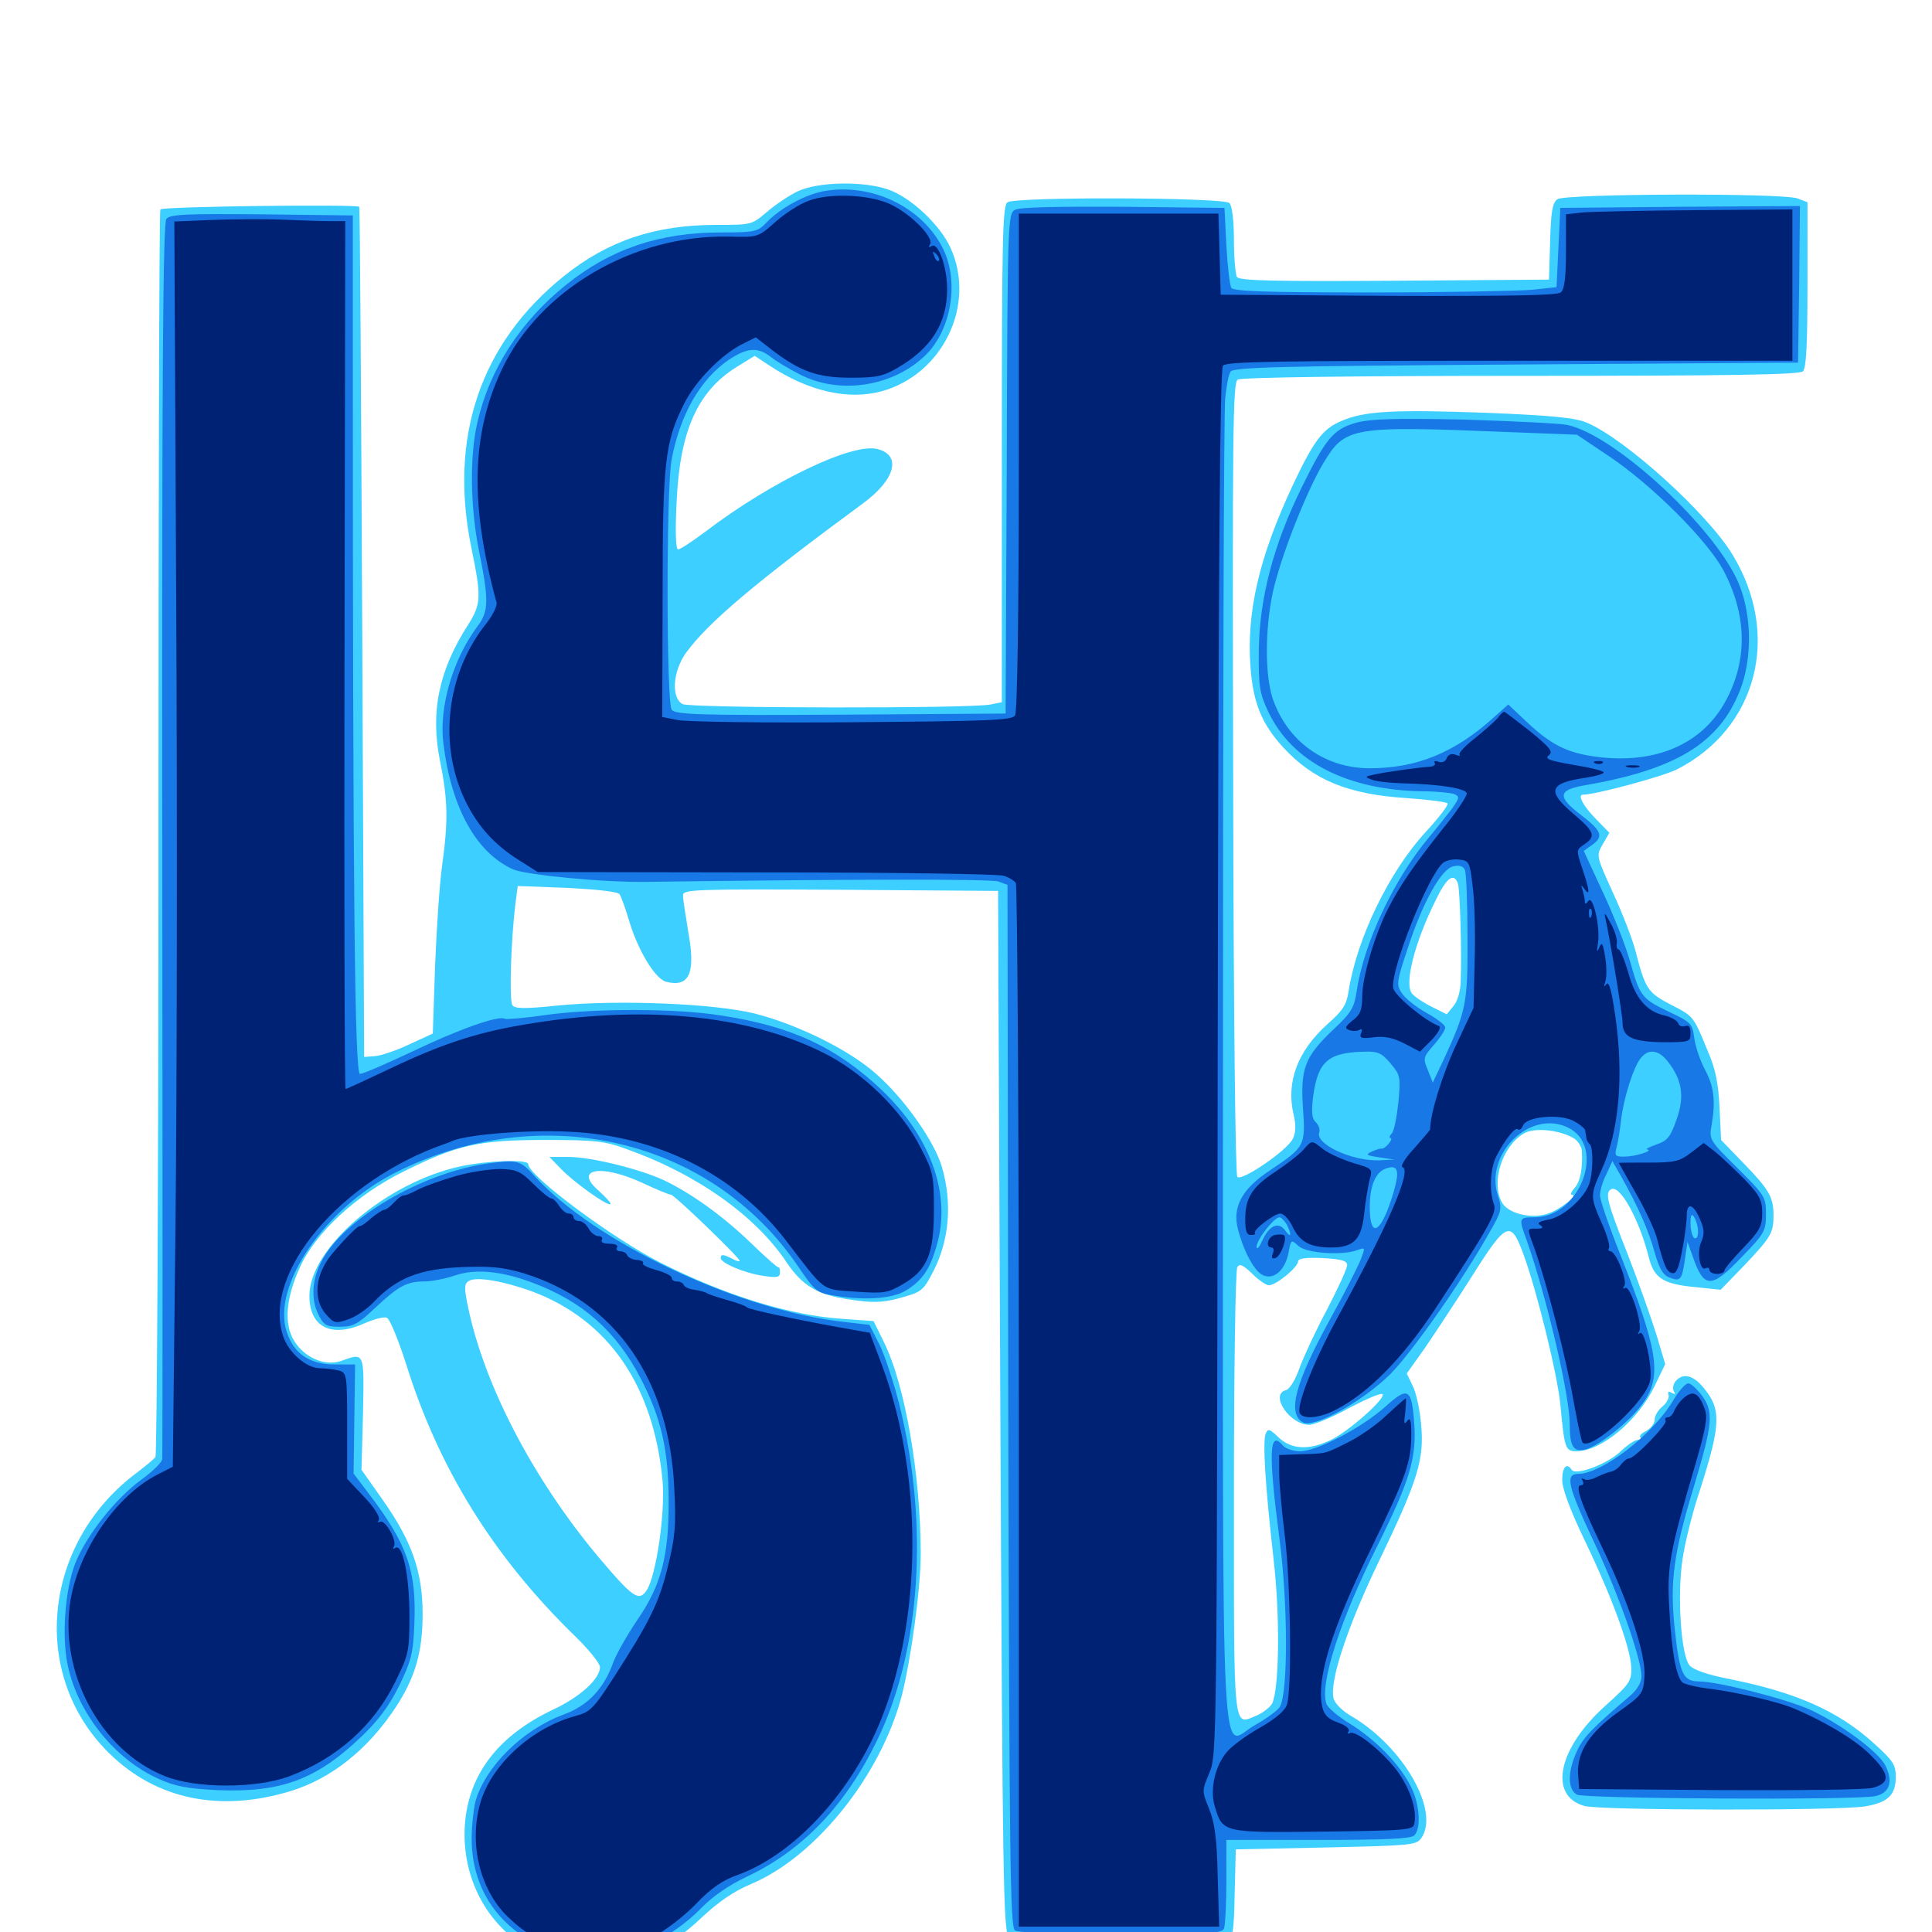 <svg xmlns="http://www.w3.org/2000/svg" viewBox="0 -1000 1000 1000">
	<path fill="#3ccfff" d="M412.891 -900.977C408.398 -898.828 401.172 -893.945 396.875 -890.234C389.062 -883.594 388.867 -883.594 370.703 -883.594C339.062 -883.594 314.648 -875.391 291.797 -857.031C248.633 -822.266 232.031 -773.633 244.141 -715.625C249.219 -691.016 249.023 -687.305 242.383 -676.758C227.148 -653.125 222.656 -631.641 227.734 -606.25C231.836 -585.938 232.031 -575.195 228.906 -552.539C227.539 -542.969 225.977 -519.336 225.195 -500L224.023 -465.039L211.719 -459.375C205.078 -456.25 197.07 -453.516 193.945 -453.32L188.477 -452.93L187.5 -672.656C186.914 -793.555 186.328 -892.578 185.938 -892.969C184.57 -894.336 83.984 -893.164 83.008 -891.602C82.422 -890.625 82.031 -745.312 82.031 -568.75C82.031 -392.188 81.25 -246.875 80.469 -245.898C79.688 -244.727 75.586 -241.406 71.289 -238.086C22.07 -201.758 15.039 -133.398 56.445 -92.578C80.859 -68.555 113.867 -61.719 150.781 -73.047C171.484 -79.492 190.234 -94.336 204.492 -115.82C214.844 -131.445 218.75 -144.727 218.75 -164.648C218.75 -186.523 213.086 -202.344 198.242 -223.438L187.109 -239.258L187.891 -268.359C188.477 -300.586 188.867 -300 176.367 -295.508C168.164 -292.773 157.617 -297.266 152.344 -305.859C146.875 -314.453 147.852 -327.93 155.273 -344.141C163.281 -361.914 184.766 -381.836 209.18 -393.75C236.719 -407.422 247.656 -409.961 282.227 -409.961C308.008 -409.961 313.086 -409.375 324.219 -405.273C360.547 -392.383 391.211 -370.703 407.227 -346.484C415.43 -334.375 423.242 -329.688 440.039 -327.344C451.172 -325.586 456.445 -325.781 464.258 -327.734C477.344 -331.25 477.734 -331.641 483.203 -342.188C491.406 -358.398 492.969 -377.344 487.5 -396.094C483.594 -409.18 468.359 -431.055 453.711 -443.945C439.844 -456.445 412.891 -469.727 390.625 -475.391C369.531 -480.664 318.945 -482.617 288.281 -479.492C271.289 -477.734 266.406 -477.93 265.234 -479.688C263.477 -482.031 264.453 -513.281 266.797 -532.422L267.969 -541.406L293.555 -540.43C308.984 -539.648 319.922 -538.477 320.703 -537.109C321.484 -535.938 323.633 -530.078 325.391 -524.219C329.883 -508.594 339.062 -493.164 344.922 -491.797C356.836 -488.867 360.156 -496.289 356.25 -517.578C354.883 -525.977 353.516 -534.57 353.516 -536.523C353.516 -539.648 358.398 -539.844 435.156 -539.453L516.602 -538.867L517.773 -269.727C518.945 -22.656 519.336 -0.195 522.266 2.734C525.195 5.664 532.227 6.055 578.125 6.641C613.086 7.031 632.031 6.641 634.57 5.078C638.086 3.32 638.672 0.781 639.062 -19.922L639.648 -42.773L686.133 -43.75C729.492 -44.727 733.008 -44.922 735.547 -48.438C745.508 -62.305 726.562 -95.703 699.805 -111.523C694.922 -114.258 690.82 -118.359 690.234 -120.898C688.086 -129.688 697.266 -157.812 713.867 -192.188C733.984 -233.984 737.305 -244.727 735.547 -262.891C734.961 -270.117 733.008 -279.102 731.25 -282.617L728.125 -289.062L737.695 -302.539C742.773 -309.961 753.711 -326.562 761.914 -339.453C779.883 -367.969 782.031 -368.75 788.672 -350.391C795.703 -331.055 806.055 -288.672 807.617 -273.242C809.766 -250.391 810.156 -248.828 815.82 -248.828C828.906 -248.828 848.047 -264.844 856.641 -283.008L861.914 -293.945L857.422 -308.984C854.883 -317.188 848.242 -335.938 842.578 -350.586C831.836 -377.734 830.664 -382.422 833.789 -384.375C838.281 -387.305 848.438 -369.141 853.516 -348.828C856.25 -338.477 860.742 -335.352 877.539 -333.789L890.625 -332.422L902.539 -344.727C916.602 -359.57 917.969 -361.719 917.969 -370.898C917.969 -380.469 915.625 -384.375 902.148 -398.242L890.82 -409.961L890.039 -426.562C889.453 -438.867 888.086 -446.484 883.984 -455.859C876.367 -474.414 876.758 -473.828 864.648 -480.078C852.93 -486.133 851.562 -488.281 846.68 -507.227C845.117 -513.477 839.844 -527.148 834.961 -537.695C826.172 -557.031 826.172 -557.031 829.492 -562.891L833.008 -568.945L825.586 -576.562C819.336 -583.008 816.406 -588.672 819.336 -588.672C825.781 -588.672 860.547 -598.047 867.969 -601.758C909.375 -622.852 922.07 -671.094 896.875 -712.695C883.984 -734.18 841.211 -772.852 821.289 -781.25C815.234 -783.789 803.125 -784.961 769.531 -786.328C721.289 -788.086 706.25 -787.305 694.141 -782.031C684.57 -777.93 680.078 -772.07 668.945 -748.438C651.562 -711.133 645.117 -683.008 647.266 -654.492C648.633 -636.133 653.125 -625.195 664.258 -613.086C679.688 -596.289 697.656 -588.867 727.93 -586.914C739.062 -586.133 748.438 -584.961 749.219 -584.18C750 -583.594 744.922 -576.953 738.086 -569.531C719.141 -549.023 702.344 -514.453 698.047 -487.109C697.07 -480.078 695.117 -476.953 687.109 -469.922C671.68 -456.055 665.625 -440.039 669.531 -423.242C670.898 -417.578 670.703 -413.672 669.141 -410.547C666.211 -404.492 642.773 -388.477 640.43 -390.82C639.453 -391.797 638.477 -474.023 638.281 -597.266C637.891 -775.781 638.086 -801.953 640.625 -803.516C642.383 -804.688 701.758 -805.469 787.305 -805.469C896.289 -805.469 931.445 -806.055 933.203 -807.812C934.961 -809.57 935.547 -822.266 935.547 -852.734V-895.312L930.469 -897.266C922.656 -900.195 810.156 -899.805 806.055 -896.875C803.516 -894.922 802.734 -890.234 802.344 -874.805L801.758 -855.273L721.875 -854.688C659.18 -854.297 641.602 -854.688 640.234 -856.641C639.453 -858.008 638.672 -866.602 638.672 -875.977C638.672 -886.133 637.695 -893.555 636.328 -894.922C633.398 -897.852 525.977 -898.242 521.484 -895.312C518.945 -893.75 518.555 -877.148 518.555 -765.039V-636.523L512.695 -635.352C502.539 -633.203 357.617 -633.398 353.32 -635.547C347.266 -638.867 348.242 -652.539 355.078 -662.109C366.602 -677.93 391.211 -698.633 446.68 -739.453C463.477 -751.758 466.797 -764.453 454.102 -767.578C441.211 -770.898 399.609 -750.977 365.625 -725.195C358.594 -719.922 352.148 -715.625 350.977 -715.625C349.805 -715.625 349.414 -724.414 350.195 -739.648C351.758 -776.758 360.938 -797.461 381.445 -810.156L390.625 -815.82L398.047 -810.938C418.359 -797.461 438.867 -792.773 456.25 -797.461C487.695 -806.055 505.273 -841.797 492.188 -871.289C486.914 -883.398 471.289 -898.047 459.57 -901.953C446.484 -906.445 423.047 -905.859 412.891 -900.977ZM754.688 -542.383C755.664 -538.672 756.641 -507.617 756.055 -492.773C756.055 -487.305 754.492 -481.836 752.344 -479.297L748.828 -475L741.016 -478.906C736.719 -481.055 732.031 -484.18 730.859 -485.742C726.758 -490.625 732.031 -511.914 743.359 -534.57C748.828 -545.898 752.734 -548.633 754.688 -542.383ZM814.062 -411.133C816.406 -409.961 818.555 -406.836 818.75 -404.492C819.336 -395.508 817.969 -388.281 815.039 -385.156C813.281 -383.203 812.695 -381.641 813.477 -381.641C817.383 -381.641 807.227 -373.633 800.781 -371.68C791.992 -368.945 780.273 -372.07 777.344 -377.734C771.68 -388.281 777.539 -406.641 788.672 -413.281C793.75 -416.406 806.25 -415.43 814.062 -411.133ZM697.266 -345.117C697.266 -343.359 692.578 -333.203 686.914 -322.266C681.055 -311.328 674.805 -297.852 672.656 -291.992C670.508 -285.742 667.578 -281.055 665.625 -280.469C657.031 -278.32 667.383 -262.695 677.539 -262.5C680.078 -262.5 689.648 -266.406 698.438 -271.289C707.422 -275.977 715.039 -279.297 715.625 -278.32C717.188 -275.977 697.461 -258.594 688.477 -254.492C677.148 -249.219 668.359 -249.805 661.719 -256.055C657.031 -260.547 656.25 -260.742 655.078 -257.812C653.516 -253.711 654.883 -230.859 659.18 -193.164C662.695 -162.891 662.109 -125.391 658.398 -118.164C657.227 -116.211 653.711 -113.477 650.586 -112.109C638.086 -107.031 638.672 -100.391 638.672 -226.758C638.672 -289.844 639.453 -342.773 640.43 -344.141C641.602 -346.094 643.359 -345.312 648.047 -340.82C651.367 -337.5 655.273 -334.766 656.836 -334.766C660.547 -334.766 671.875 -344.141 671.875 -347.07C671.875 -348.633 675.781 -349.219 684.57 -348.828C694.531 -348.242 697.266 -347.461 697.266 -345.117ZM290.234 -395.117C296.484 -388.477 314.648 -375.391 316.016 -376.758C316.406 -377.148 313.672 -380.273 309.766 -383.789C296.68 -395.117 311.133 -397.656 332.617 -387.695C339.648 -384.375 346.289 -381.641 347.266 -381.641C349.023 -381.641 382.812 -349.023 382.812 -347.461C382.812 -346.875 381.055 -347.266 379.102 -348.438C374.414 -350.781 373.047 -350.977 373.047 -348.828C373.047 -346.289 385.352 -341.016 394.922 -339.648C402.148 -338.477 403.711 -338.867 403.711 -341.406C403.711 -343.164 403.32 -344.336 403.125 -343.945C402.734 -343.555 396.289 -349.219 388.672 -356.641C374.023 -370.703 358.008 -382.227 343.75 -389.062C331.25 -394.922 305.859 -401.172 294.336 -401.172H284.375ZM238.281 -396.289C199.805 -387.891 160.156 -354.102 160.156 -329.297C160.156 -312.891 171.68 -307.227 189.062 -315.234C193.555 -317.188 198.633 -318.555 200.195 -317.969C201.758 -317.383 206.055 -306.836 210.156 -294.141C226.953 -240.234 255.273 -194.336 297.656 -153.125C304.688 -146.289 310.547 -139.062 310.547 -137.109C310.547 -131.055 300.391 -121.68 286.133 -115.039C257.812 -101.562 242.578 -81.641 240.625 -55.664C238.672 -27.344 252.93 -1.562 276.953 10.352C286.914 15.234 290.234 15.82 307.617 15.82C324.805 15.82 328.516 15.234 338.477 10.547C344.922 7.422 355.664 -0.195 362.891 -7.227C372.07 -15.82 379.883 -21.094 388.672 -24.805C422.266 -38.867 456.055 -81.25 466.797 -122.461C471.68 -141.992 476.562 -178.125 476.562 -195.703C476.562 -236.523 468.359 -283.789 457.422 -305.469L452.148 -316.211L435.547 -317.383C408.398 -319.336 375.391 -329.492 341.797 -346.484C317.188 -358.984 273.438 -391.406 273.438 -397.461C273.438 -400 252.93 -399.414 238.281 -396.289ZM275.195 -331.641C315.039 -316.797 338.477 -282.617 342.969 -233.203C344.336 -216.602 339.648 -184.57 334.766 -176.953C330.664 -170.703 327.539 -173.047 309.375 -194.531C275.977 -234.57 250.586 -283.008 242.188 -323.828C240.234 -333.203 240.234 -335.547 242.578 -336.914C246.289 -339.453 260.547 -336.914 275.195 -331.641ZM867.188 -284.961C866.016 -283.398 865.625 -281.055 866.406 -279.883C867.383 -278.32 866.992 -278.125 865.234 -279.102C863.672 -280.078 863.086 -279.688 863.672 -277.93C864.062 -276.562 862.695 -273.828 860.547 -272.07C858.203 -270.117 856.445 -267.188 856.445 -265.234C856.445 -263.281 854.492 -260.742 852.148 -259.375C849.609 -258.203 848.242 -256.641 849.023 -256.055C849.609 -255.273 849.023 -254.688 847.656 -254.688C846.094 -254.688 842.188 -251.953 838.672 -248.633C832.227 -242.383 815.43 -235.938 813.477 -239.258C810.938 -243.164 808.594 -240.625 808.594 -233.984C808.594 -229.492 812.695 -218.359 820.312 -202.539C834.375 -173.242 843.945 -147.266 844.336 -136.914C844.531 -129.883 843.555 -128.516 831.25 -117.383C806.445 -95.312 801.172 -70.508 820.117 -65.234C828.516 -62.891 951.562 -62.695 965.43 -65.039C977.148 -66.992 981.25 -70.898 981.25 -80.273C981.25 -86.523 979.883 -88.672 970.117 -97.461C951.758 -114.258 929.688 -124.023 895.508 -130.859C884.375 -133.008 876.758 -135.547 874.609 -137.891C870.117 -142.773 867.969 -174.023 870.898 -193.164C872.07 -201.172 875.977 -217.188 879.883 -228.711C890.82 -262.891 891.016 -270.703 881.641 -281.836C876.172 -288.477 870.898 -289.453 867.188 -284.961Z"/>
	<path fill="#1878e5" d="M425.977 -900.977C416.211 -899.023 403.516 -891.992 396.68 -884.766C392.188 -880.078 390.82 -879.688 373.242 -879.688C341.211 -879.688 316.016 -871.094 292.969 -852.539C269.531 -833.789 253.516 -808.984 247.266 -782.031C242.969 -764.453 243.359 -737.305 248.047 -714.258C253.125 -689.258 252.93 -683.594 247.266 -675.977C234.375 -658.789 227.148 -633.984 229.492 -615.234C233.594 -581.836 246.484 -558.594 265.625 -550C272.656 -547.07 312.891 -543.164 334.961 -543.555C435.547 -544.922 513.086 -545.117 516.797 -543.75L521.484 -541.992L521.875 -272.266C522.461 -35.156 522.852 -2.344 525.391 -0.781C526.953 0.391 550.977 1.172 580.273 1.172C625.977 1.172 632.617 0.781 633.594 -1.953C634.18 -3.711 634.766 -14.648 634.766 -26.367V-47.656H682.227C716.602 -47.656 730.273 -48.242 732.031 -50C735.742 -53.711 734.766 -66.602 730.273 -75.195C724.609 -86.719 712.109 -99.414 699.023 -107.617C692.773 -111.328 687.109 -116.211 686.523 -118.164C683.008 -128.711 693.75 -161.719 713.086 -200.195C729.688 -233.594 733.203 -245.312 732.031 -262.891C730.664 -281.641 728.906 -282.617 716.797 -271.68C704.688 -260.938 681.641 -248.828 672.852 -248.828C669.336 -248.828 665.43 -250.195 664.062 -251.758C656.836 -260.352 656.445 -248.047 662.305 -203.125C666.602 -170.312 666.797 -124.609 662.5 -116.602C661.328 -114.648 655.664 -110.547 649.805 -107.227C631.25 -97.266 633.008 -61.133 633.008 -444.727C633.008 -630.859 633.398 -787.891 634.18 -793.945C634.766 -800 635.938 -806.25 636.914 -807.617C638.281 -809.961 663.672 -810.547 784.57 -811.328L930.664 -812.305L931.25 -852.93L931.641 -893.359L869.727 -892.969L807.617 -892.383L806.641 -871.875L805.664 -851.367L792.969 -850C785.938 -849.414 748.438 -848.633 709.57 -848.633C656.055 -848.633 638.477 -849.219 637.305 -850.977C636.523 -852.344 635.352 -862.109 634.766 -872.852L633.789 -892.383L581.445 -892.969C547.656 -893.164 527.734 -892.773 525.391 -891.406C521.68 -889.453 521.484 -886.133 521.094 -759.961L520.508 -630.664L435.352 -630.078C361.914 -629.688 349.805 -630.078 347.656 -632.617C344.922 -635.938 344.727 -747.266 347.656 -762.305C352.148 -785.742 362.5 -803.711 377.344 -813.867C386.914 -820.117 392.188 -820.508 399.023 -815.234C401.562 -813.086 408.594 -808.984 414.258 -806.055C434.961 -795.508 462.695 -800 479.297 -816.406C492.383 -829.492 496.484 -853.906 488.281 -870.898C477.734 -892.773 450.977 -905.664 425.977 -900.977ZM86.133 -886.719C84.375 -884.57 83.789 -808.203 83.984 -565.82C84.18 -391.016 84.18 -246.484 83.984 -244.922C83.984 -243.164 79.102 -238.477 73.242 -234.18C59.766 -224.414 44.531 -205.078 38.867 -190.625C33.594 -176.758 31.836 -152.539 35.156 -137.695C40.43 -113.086 59.375 -89.453 82.031 -79.297C90.625 -75.391 96.875 -74.219 112.5 -73.438C145.508 -72.07 163.867 -78.906 187.109 -101.172C195.703 -109.375 201.562 -117.188 206.641 -127.539C212.891 -140.43 213.867 -144.336 214.453 -159.18C215.625 -186.914 210.938 -200.586 190.82 -226.953L183.008 -237.305L183.398 -265.625L183.789 -293.75H173.047C160.352 -293.75 151.953 -299.414 148.438 -310.547C140.43 -334.375 168.164 -374.805 204.883 -393.164C280.469 -431.25 368.164 -410.742 413.086 -344.531C421.68 -331.836 422.852 -330.859 431.25 -329.492C447.266 -326.758 461.523 -327.734 468.555 -331.836C477.734 -337.305 481.836 -343.555 485.547 -358.008C491.797 -383.203 481.055 -412.305 456.445 -435.742C433.008 -458.008 409.375 -468.945 373.047 -474.414C349.609 -478.125 307.422 -478.125 282.227 -474.609C271.68 -473.047 262.109 -472.266 261.328 -472.656C258.203 -474.609 237.305 -467.188 213.281 -455.664C200 -449.414 187.891 -444.141 186.328 -444.141C183.594 -444.141 182.617 -536.523 182.617 -810.352V-888.477L135.547 -889.062C96.68 -889.453 88.086 -889.062 86.133 -886.719ZM702.148 -781.25C690.234 -777.93 686.328 -773.242 673.828 -747.852C659.18 -718.164 651.953 -690.43 651.562 -663.867C651.367 -644.531 651.953 -641.211 656.445 -631.641C668.75 -605.664 697.266 -591.016 736.328 -590.43C743.359 -590.43 750.586 -589.648 752.539 -589.062C755.664 -587.695 755.469 -587.109 751.562 -581.445C749.023 -578.125 743.75 -571.484 739.648 -566.602C721.484 -544.922 705.859 -511.914 702.148 -486.523C700.977 -478.516 699.219 -475.586 690.43 -467.383C675.391 -453.125 673.047 -447.07 674.414 -426.562C675.781 -407.031 675.586 -406.445 657.227 -394.141C642.773 -384.57 637.695 -375.195 640.82 -363.477C644.141 -351.172 649.805 -341.016 654.492 -339.648C659.961 -337.891 665.234 -342.969 666.992 -351.758C668.164 -358.398 668.359 -358.594 672.07 -355.078C676.172 -351.367 694.531 -350 702.539 -352.93C706.836 -354.492 706.836 -354.492 703.906 -347.07C702.148 -342.969 695.312 -329.492 688.477 -317.188C670.508 -284.375 666.211 -268.75 674.219 -263.867C679.688 -260.352 705.078 -274.414 719.531 -288.672C730.664 -299.805 756.836 -336.914 771.289 -362.695C777.148 -372.852 777.539 -374.414 775.391 -380.859C768.164 -402.344 791.406 -425.586 811.133 -416.602C831.836 -407.227 818.164 -369.922 794.141 -369.922C786.133 -369.922 785.938 -369.531 790.234 -358.008C800.391 -329.102 812.5 -277.93 812.5 -262.695C812.5 -251.172 814.453 -248.242 820.703 -249.805C827.93 -251.758 843.945 -264.453 850.586 -274.023C860.352 -287.891 858.203 -301.172 838.672 -350.586C832.812 -365.234 828.125 -379.102 828.125 -381.25C828.125 -383.594 829.492 -388.477 831.445 -392.188L834.57 -399.023L839.258 -390.82C848.047 -375.195 853.32 -363.086 856.445 -351.758C858.789 -343.555 860.742 -340.039 863.867 -338.867C869.727 -336.523 870.508 -337.305 872.07 -347.852L873.438 -357.227L876.172 -349.609C882.031 -332.812 885.742 -332.812 901.758 -349.609C913.281 -361.523 914.062 -362.891 914.062 -371.484C914.062 -380.469 913.477 -381.25 899.414 -395.312C884.766 -409.766 884.57 -410.156 885.938 -417.773C888.086 -430.273 887.109 -437.695 882.422 -446.484C879.883 -451.172 877.539 -458.398 876.953 -462.695C875.977 -470.117 875.391 -470.898 863.672 -476.367C849.609 -483.203 848.828 -484.18 843.555 -502.93C841.406 -510.547 835.156 -526.367 829.688 -538.086L819.727 -559.57L823.828 -562.5C830.273 -566.992 829.102 -569.922 818.359 -578.125C806.055 -587.5 806.445 -591.016 819.336 -593.359C867.188 -601.562 889.648 -615.039 900.586 -642.578C906.836 -658.398 906.836 -680.664 900.391 -696.875C889.453 -725.195 836.328 -774.805 811.133 -780.078C807.031 -780.859 783.008 -782.031 757.812 -782.812C722.266 -783.594 709.766 -783.203 702.148 -781.25ZM780.664 -776.367L816.211 -775L833.398 -763.477C855.859 -748.242 883.789 -720.117 891.992 -704.883C904.297 -681.641 904.688 -658.203 893.164 -637.109C881.055 -614.844 857.227 -604.492 826.953 -608.203C811.523 -610.156 803.125 -614.258 790.625 -625.977L780.664 -635.352L773.242 -628.711C752.93 -610.352 733.203 -602.344 708.984 -602.344C685.742 -602.344 666.406 -616.211 658.789 -638.281C654.688 -650.586 654.688 -673.828 658.789 -693.359C662.695 -711.133 675.586 -744.336 684.766 -759.961C696.289 -779.102 698.828 -779.688 780.664 -776.367ZM759.57 -514.844C759.766 -480.664 758.984 -476.953 747.07 -451.172L741.602 -439.648L739.062 -446.094C736.523 -452.148 736.523 -452.734 742.188 -459.18C745.312 -462.695 748.047 -466.797 748.047 -468.164C748.047 -469.531 743.555 -472.852 738.281 -475.781C733.008 -478.711 727.344 -483.203 725.586 -485.938C722.656 -490.234 722.852 -491.797 728.516 -508.789C736.133 -532.422 745.898 -550.195 752.148 -551.562C755.273 -552.344 757.227 -551.758 758.203 -549.805C758.984 -548.047 759.57 -532.422 759.57 -514.844ZM719.727 -449.609C724.805 -443.555 725 -442.578 723.828 -429.688C723.047 -422.266 721.68 -415.039 720.508 -413.477C719.141 -412.109 718.945 -410.938 719.727 -410.938C720.508 -410.938 720.117 -409.57 718.75 -408.008C717.578 -406.445 715.82 -405.273 715.234 -405.469C714.453 -405.664 712.109 -404.883 709.961 -403.906C706.641 -402.344 707.227 -401.953 713.867 -400.977L721.68 -399.805L713.672 -399.414C699.609 -399.023 680.664 -407.812 682.812 -413.867C683.398 -415.234 682.617 -417.578 681.055 -419.141C678.906 -421.094 678.711 -424.414 679.688 -432.617C682.227 -450.781 687.5 -455.273 706.445 -455.664C713.281 -455.859 715.234 -454.883 719.727 -449.609ZM863.086 -450.781C870.703 -441.211 872.07 -432.422 867.773 -420.508C864.648 -411.523 863.086 -409.57 857.422 -407.617C853.711 -406.25 851.562 -405.273 852.539 -405.078C856.25 -404.492 846.68 -401.367 841.016 -401.367C836.133 -401.172 835.547 -401.758 836.719 -406.055C837.5 -408.789 838.477 -415.039 839.062 -420.312C840.43 -431.836 845.508 -447.852 849.414 -452.539C853.32 -457.227 858.398 -456.641 863.086 -450.781ZM721.289 -382.812C715.039 -361.719 708.984 -358.008 708.984 -375.195C708.984 -386.133 711.914 -393.164 717.188 -395.117C723.633 -397.461 724.609 -394.336 721.289 -382.812ZM878.906 -362.5C878.906 -359.961 878.125 -358.594 876.953 -359.18C875.977 -359.766 875 -363.281 875 -366.602C875 -371.289 875.586 -372.07 876.953 -369.922C877.93 -368.359 878.906 -365.039 878.906 -362.5ZM666.016 -366.211C668.75 -360.742 668.359 -358.789 665.234 -363.086C661.719 -367.969 656.836 -365.625 653.32 -357.812C651.758 -354.297 650.586 -352.93 650.391 -354.688C650.391 -358.203 659.375 -369.922 662.305 -369.922C663.086 -369.922 664.844 -368.164 666.016 -366.211ZM252.93 -397.852C218.164 -392.969 177.539 -369.141 166.211 -346.68C161.328 -337.305 160.938 -326.953 165.039 -319.141C167.578 -314.062 169.141 -313.281 175.977 -313.281C182.617 -313.281 185.352 -314.648 193.945 -322.852C206.25 -334.375 210.547 -336.719 219.531 -336.719C223.242 -336.719 230.469 -338.086 235.547 -339.844C246.094 -343.359 258.984 -342.188 275 -336.328C301.367 -326.562 318.75 -311.328 331.641 -286.523C342.188 -266.211 346.094 -249.219 346.094 -223.438C346.289 -194.727 342.188 -179.297 329.883 -161.523C324.609 -153.711 318.945 -143.75 317.383 -139.453C312.5 -125.781 304.102 -116.992 291.602 -112.5C270.508 -104.688 251.172 -85.547 246.094 -67.578C245.117 -63.672 244.141 -54.883 244.141 -48.242C244.141 -23.828 256.836 -3.711 278.906 6.641C288.477 11.133 292.578 11.914 307.617 11.914C323.438 11.719 326.562 11.133 338.477 5.469C346.484 1.562 355.664 -5.078 361.914 -11.328C368.555 -18.359 377.148 -24.219 386.719 -28.711C415.625 -42.383 437.695 -65.625 454.102 -99.414C476.562 -145.898 480.859 -210.547 465.625 -272.461C462.695 -284.18 458.008 -298.242 455.273 -303.906L450 -314.258L436.523 -315.82C382.031 -321.875 307.812 -357.031 276.562 -391.406C269.336 -399.414 267.773 -399.805 252.93 -397.852ZM866.211 -275.391C855.859 -257.812 829.492 -237.305 816.992 -237.109C809.961 -237.109 811.328 -231.055 825 -201.953C837.891 -174.609 849.609 -141.406 849.609 -132.422C849.609 -129.102 847.461 -125.391 843.555 -122.07C824.023 -105.469 819.336 -100.586 816.211 -93.555C811.328 -83.008 811.328 -73.828 816.211 -71.094C820.312 -68.945 959.766 -68.164 970.508 -70.312C978.125 -71.875 980.078 -77.93 975.781 -86.328C972.07 -93.555 951.953 -108.203 936.523 -115.234C923.633 -120.898 888.867 -129.688 879.492 -129.688C871.094 -129.688 869.336 -133.594 866.797 -157.227C864.258 -181.445 866.211 -195.898 876.953 -231.25C886.523 -263.281 887.109 -269.141 880.859 -277.734C878.32 -281.055 875.195 -283.984 873.828 -283.984C872.461 -283.984 868.945 -280.078 866.211 -275.391Z"/>
	<path fill="#002274" d="M418.555 -896.094C414.062 -894.531 406.445 -889.648 401.367 -885.156C392.383 -877.148 392.383 -877.148 377.148 -877.539C327.734 -878.516 279.102 -850 259.57 -808.398C243.945 -775 243.164 -738.672 257.031 -688.086C257.422 -686.328 255.078 -681.641 251.758 -677.344C230.859 -651.367 226.562 -613.867 241.406 -584.375C247.656 -572.07 255.859 -562.891 268.164 -555.078L278.32 -548.633L396.484 -548.438C461.523 -548.438 516.797 -547.656 519.531 -546.68C522.266 -545.898 525 -544.141 525.781 -542.969C526.562 -541.797 527.344 -419.727 527.344 -271.875V-2.734H579.297H631.055L630.273 -28.711C629.883 -48.438 628.711 -56.641 625.781 -63.867C622.07 -73.047 622.07 -73.047 625.977 -82.422C629.883 -91.406 629.883 -97.461 630.273 -449.805C630.664 -710.156 631.445 -808.789 633.008 -810.742C634.766 -812.891 661.328 -813.281 781.445 -813.281H927.734V-852.344V-891.602L877.539 -891.211C849.805 -891.016 823.438 -890.43 818.945 -890.039L810.547 -889.062V-869.922C810.547 -856.25 809.766 -850.195 807.812 -848.633C806.055 -847.07 780.859 -846.68 718.555 -846.875L631.836 -847.461L631.25 -868.555L630.664 -889.453H579.102H527.344V-761.133C527.344 -683.594 526.562 -631.445 525.391 -629.688C523.828 -627.148 511.914 -626.758 441.016 -626.172C395.508 -625.781 354.883 -626.367 350.586 -627.344L342.773 -628.906L342.969 -692.188C342.969 -760.938 344.141 -771.484 354.297 -791.406C359.961 -802.734 373.047 -816.016 383.398 -821.484L391.211 -825.391L399.219 -819.141C414.258 -807.617 423.242 -804.492 440.43 -804.492C453.906 -804.492 457.227 -805.273 464.844 -809.766C482.227 -819.922 490.234 -832.812 490.234 -850.391C490.234 -861.914 485.547 -874.805 482.227 -872.656C480.664 -871.68 480.469 -872.07 481.445 -873.633C483.398 -876.953 472.07 -888.672 461.914 -893.75C451.758 -899.219 429.883 -900.391 418.555 -896.094ZM485.938 -865.039C485.352 -864.453 484.18 -865.43 483.594 -867.383C482.422 -870.117 482.617 -870.312 484.57 -868.555C485.938 -867.188 486.523 -865.625 485.938 -865.039ZM108.984 -886.133L90.234 -885.352L91.211 -687.695C91.797 -578.906 91.602 -433.984 90.82 -365.43L89.453 -240.82L81.445 -236.719C60.352 -225.977 41.016 -198.047 36.523 -171.875C30.273 -134.57 51.953 -93.945 85.352 -80.664C101.172 -74.219 132.227 -74.219 149.414 -80.469C174.219 -89.648 193.555 -106.836 204.688 -129.688C211.523 -143.555 211.914 -145.312 211.914 -163.867C211.914 -184.375 208.398 -201.172 204.688 -198.828C203.32 -198.047 203.125 -198.242 203.906 -199.609C205.664 -202.539 199.219 -213.867 196.68 -212.305C195.508 -211.719 195.312 -212.109 196.094 -213.281C196.875 -214.648 193.75 -219.727 188.672 -225L179.688 -234.57V-261.914C179.688 -288.672 179.492 -289.453 175.391 -290.625C172.852 -291.211 168.555 -291.797 165.625 -291.797C158.594 -291.797 149.219 -300 146.484 -308.594C135.742 -341.211 176.367 -389.258 230.469 -408.008C231.055 -408.203 232.812 -408.789 234.375 -409.57C242.773 -412.891 273.242 -415.234 294.141 -414.258C340.234 -412.305 380.273 -392.188 406.445 -358.398C427.734 -330.664 424.805 -332.812 442.773 -331.445C457.617 -330.469 459.375 -330.664 467.383 -335.352C480.078 -342.773 483.398 -350.977 483.398 -374.023C483.398 -391.406 483.008 -393.555 476.562 -405.859C466.797 -425.391 446.289 -445.312 425.391 -455.469C385.938 -475 331.641 -480.078 270.508 -469.531C245.508 -465.234 227.93 -459.375 199.805 -445.898C188.672 -440.625 179.297 -436.328 178.906 -436.328C178.32 -436.328 178.125 -537.305 178.32 -660.938L178.711 -885.547H170.703C166.406 -885.547 154.883 -885.938 145.312 -886.328C135.742 -886.719 119.531 -886.523 108.984 -886.133ZM775.195 -628.32C773.633 -626.562 768.359 -621.875 763.281 -617.773C758.203 -613.867 754.688 -609.961 755.469 -609.375C756.055 -608.594 755.273 -608.594 753.32 -609.375C751.172 -610.156 749.609 -609.375 748.828 -607.617C748.242 -605.859 746.484 -605.078 744.727 -605.664C742.969 -606.445 741.992 -606.055 742.578 -605.078C743.359 -604.102 741.797 -603.125 739.648 -603.125C733.984 -602.734 716.992 -600.391 710.938 -599.023C706.445 -598.047 706.25 -597.852 709.961 -596.484C712.109 -595.508 719.531 -594.727 726.562 -594.531C744.727 -594.141 758.398 -591.992 759.18 -589.453C759.57 -588.281 754.297 -580.273 747.461 -571.875C732.227 -552.734 724.609 -541.797 718.164 -529.102C711.328 -515.234 705.078 -494.141 705.078 -484.18C705.078 -477.344 704.102 -474.805 700.195 -471.875C696.094 -468.555 695.898 -467.773 698.438 -466.797C700.195 -466.211 702.539 -466.211 703.711 -466.992C704.883 -467.773 705.273 -466.992 704.492 -465.234C703.516 -462.695 704.688 -462.305 710.938 -463.086C716.406 -463.867 720.898 -462.891 726.758 -459.961L734.961 -455.664L741.016 -461.719C744.531 -465.43 746.094 -468.359 744.727 -468.945C737.5 -471.68 721.68 -484.766 721.094 -488.672C719.727 -498.047 739.258 -547.07 746.875 -553.32C748.438 -554.688 752.148 -555.469 755.273 -555.078C760.547 -554.492 760.742 -553.906 762.305 -540.82C763.281 -533.398 763.672 -516.211 763.281 -502.734L762.695 -478.32L753.516 -458.789C746.484 -443.555 740.234 -423.438 740.234 -415.43C740.234 -415.039 736.523 -410.742 732.031 -405.664C727.344 -400.586 724.609 -396.289 725.977 -395.898C730.664 -394.141 719.531 -367.969 692.383 -318.164C679.297 -293.945 670.703 -271.875 672.852 -268.359C674.805 -265.234 683.203 -266.016 691.406 -270.312C708.203 -278.906 725.977 -296.875 742.969 -322.656C770.703 -364.844 775 -372.461 773.242 -376.758C770.703 -383.398 771.289 -395.312 774.609 -401.758C779.102 -410.352 784.375 -416.992 785.742 -415.43C786.523 -414.844 787.5 -415.625 788.281 -417.383C790.039 -422.07 806.836 -423.633 814.258 -419.922C817.578 -418.164 820.508 -415.82 820.508 -414.844C820.703 -413.672 820.898 -412.109 821.094 -411.133C821.094 -410.156 821.875 -408.594 822.852 -407.812C824.805 -405.859 824.609 -392.578 822.461 -386.914C819.531 -379.297 808.984 -370.117 801.562 -368.75C796.68 -367.773 795.312 -366.992 797.266 -365.82C799.023 -364.648 798.633 -364.062 795.508 -364.062C790.234 -364.062 790.234 -364.648 794.141 -354.102C800.781 -335.156 810.742 -296.484 814.258 -275.977C816.406 -264.062 818.555 -253.906 819.141 -253.32C823.633 -248.828 851.953 -274.609 854.102 -285.352C855.469 -292.188 851.172 -312.109 848.828 -309.961C847.852 -309.18 847.656 -309.57 848.438 -310.938C850.391 -314.258 843.75 -334.961 841.211 -333.398C840.039 -332.617 839.844 -333.203 840.82 -334.57C842.383 -337.305 836.328 -352.344 833.594 -352.344C832.617 -352.344 832.227 -353.125 832.812 -354.102C833.398 -355.078 831.836 -360.742 829.102 -366.797C823.047 -380.469 823.047 -381.445 828.906 -394.336C838.086 -414.258 840.625 -443.359 835.938 -475C834.18 -487.109 832.812 -492.383 831.445 -490.625C830.273 -488.867 830.078 -489.258 830.859 -491.797C831.641 -493.945 831.641 -499.609 830.859 -504.492C829.688 -511.914 829.102 -512.695 827.734 -509.57C826.562 -506.641 826.367 -507.422 827.148 -512.109C828.32 -520.508 824.414 -537.305 822.07 -533.594C820.898 -532.031 820.312 -531.836 820.312 -533.398C820.312 -534.57 819.727 -537.305 819.141 -539.258C818.164 -542.188 818.359 -542.188 820.117 -539.844C823.242 -535.547 822.656 -539.648 818.945 -550.586C815.82 -559.961 815.82 -560.156 819.922 -562.891C826.172 -566.992 825.391 -569.531 814.453 -578.711C800.391 -590.625 801.758 -594.727 820.898 -597.461C825.977 -598.242 830.078 -599.414 830.078 -600.195C830.078 -600.977 823.047 -602.734 814.453 -604.102C801.953 -606.25 799.414 -607.227 801.562 -608.984C804.102 -610.742 802.539 -612.891 791.992 -621.484C784.961 -626.953 778.906 -631.641 778.516 -631.641C778.125 -631.641 776.562 -630.273 775.195 -628.32ZM823.633 -525.781C823.047 -524.219 822.461 -524.805 822.461 -526.953C822.266 -529.102 822.852 -530.273 823.438 -529.492C824.023 -528.906 824.219 -527.148 823.633 -525.781ZM825.781 -604.883C824.219 -605.469 824.805 -606.055 826.953 -606.055C829.102 -606.25 830.273 -605.664 829.492 -605.078C828.906 -604.492 827.148 -604.297 825.781 -604.883ZM842.383 -602.93C840.43 -603.516 841.602 -603.906 844.727 -603.906C848.047 -603.906 849.414 -603.516 848.242 -602.93C846.875 -602.539 844.141 -602.539 842.383 -602.93ZM831.055 -524.219C833.398 -513.477 839.844 -474.805 839.844 -470.508C839.844 -463.281 844.922 -460.742 860.742 -460.547C874.609 -460.547 875 -460.742 875 -465.234C875 -468.555 874.219 -469.531 872.266 -468.945C870.703 -468.359 868.945 -468.945 868.555 -470.508C867.969 -471.875 864.844 -473.633 861.523 -474.414C852.344 -476.367 846.289 -483.398 842.773 -496.68C840.82 -503.125 838.672 -508.594 837.695 -508.594C836.914 -508.594 836.523 -510.156 836.914 -512.109C837.109 -513.867 835.742 -518.555 833.594 -522.266C830.664 -527.734 830.078 -528.125 831.055 -524.219ZM674.609 -404.883C672.656 -402.539 666.016 -397.461 660.156 -393.555C648.047 -385.547 644.531 -380.078 644.531 -368.75C644.531 -362.891 645.312 -360.742 647.461 -360.742C649.023 -360.742 650 -361.133 649.609 -361.719C648.047 -363.086 659.57 -371.875 662.695 -371.875C664.453 -371.875 667.383 -368.75 669.141 -364.844C672.852 -357.227 678.125 -354.297 689.062 -354.297C700.586 -354.297 704.688 -358.398 706.055 -371.484C706.641 -377.539 708.008 -385.352 708.789 -388.867C710.547 -395.117 710.547 -395.117 700.391 -398.047C694.727 -399.805 687.891 -402.93 684.961 -405.078C678.906 -409.961 679.102 -409.961 674.609 -404.883ZM875.195 -403.32C869.336 -398.828 866.797 -398.242 853.125 -398.242C844.727 -398.242 837.891 -398.242 837.891 -398.047C837.891 -398.047 841.797 -391.016 846.68 -382.422C851.562 -374.023 856.445 -363.477 857.617 -359.18C861.328 -344.531 862.695 -341.602 865.625 -341.016C867.773 -340.625 868.945 -343.75 870.703 -352.93C872.07 -359.766 873.047 -367.773 873.047 -370.703C873.047 -377.93 876.562 -376.953 879.883 -368.945C882.227 -363.867 882.227 -361.133 880.664 -357.422C878.125 -352.148 879.883 -341.797 882.812 -343.555C883.984 -344.141 884.766 -343.75 884.766 -342.773C884.766 -341.602 886.523 -340.625 888.672 -340.625C890.82 -340.625 892.578 -341.406 892.578 -342.383C892.578 -343.359 897.07 -348.633 902.344 -354.102C910.742 -362.891 912.109 -365.234 912.109 -372.07C912.109 -378.906 910.742 -381.445 902.93 -389.648C897.656 -394.922 890.82 -401.367 887.695 -403.906L881.836 -408.398ZM235.742 -391.211C228.32 -389.062 219.531 -385.938 216.211 -384.18C212.695 -382.227 209.375 -381.055 208.789 -381.25C208.008 -381.25 205.859 -379.688 204.102 -377.734C202.148 -375.586 199.805 -373.828 199.023 -373.828C198.047 -373.828 195.117 -371.875 192.188 -369.531C189.453 -366.992 186.914 -365.234 186.328 -365.43C185.547 -366.016 177.734 -358.008 171.875 -350.977C163.086 -340.43 161.914 -327.734 168.555 -319.922C172.852 -315.039 173.633 -314.844 179.883 -316.992C183.789 -318.164 189.844 -322.266 193.555 -326.172C205.273 -338.477 217.188 -343.164 238.672 -344.141C253.906 -344.727 260.156 -344.141 270.898 -341.016C318.359 -326.367 346.484 -286.328 349.023 -229.297C350 -210.352 349.414 -204.102 345.703 -189.258C341.211 -170.508 336.328 -160.742 317.969 -132.227C307.422 -115.82 305.469 -113.867 298.242 -111.914C275.977 -106.055 255.273 -87.5 249.023 -68.164C242.383 -46.875 248.047 -22.266 262.695 -8.008C275.586 4.492 285.352 8.008 307.617 8.008C325.195 8.008 328.32 7.422 338.281 2.344C344.531 -0.781 354.297 -8.398 360.156 -14.453C367.969 -22.656 373.828 -26.758 382.227 -29.688C408.594 -39.453 434.961 -66.211 451.367 -99.414C477.148 -152.539 479.297 -232.227 456.445 -293.555L450.195 -310.156L441.406 -311.719C414.453 -316.406 387.5 -322.266 386.719 -323.242C386.133 -324.023 381.836 -325.586 376.953 -326.953C372.07 -328.32 367.383 -329.883 366.211 -330.469C365.234 -331.25 362.109 -332.031 359.375 -332.422C356.641 -332.812 354.297 -333.789 353.906 -334.961C353.516 -335.938 351.953 -336.719 350.391 -336.719C348.828 -336.719 347.656 -337.5 347.656 -338.672C347.656 -339.648 344.141 -341.406 339.844 -342.578C335.547 -343.75 332.227 -345.312 332.812 -346.094C333.398 -346.875 331.836 -347.852 329.492 -347.852C327.148 -348.047 325 -349.219 324.609 -350.391C324.219 -351.367 322.656 -352.344 321.094 -352.344C319.336 -352.344 318.75 -353.32 319.336 -354.297C320.117 -355.469 318.359 -356.25 315.43 -356.25C312.5 -356.25 310.742 -357.031 311.523 -358.203C312.109 -359.375 311.328 -360.156 309.766 -360.156C308.203 -360.156 305.859 -361.914 304.688 -364.062C303.516 -366.211 301.367 -367.969 299.805 -367.969C298.242 -367.969 296.875 -368.945 296.875 -369.922C296.875 -371.094 295.703 -371.875 294.336 -371.875C292.969 -371.875 290.82 -373.633 289.453 -375.781C288.086 -377.93 286.328 -379.688 285.352 -379.688C284.375 -379.688 280.273 -383.008 276.172 -387.109C269.531 -393.75 267.383 -394.727 258.789 -394.922C253.516 -394.922 242.969 -393.359 235.742 -391.211ZM659.766 -360.742C656.055 -359.766 654.883 -354.297 658.203 -354.297C659.18 -354.297 659.57 -352.93 658.789 -351.172C658.008 -349.023 658.398 -348.242 660.156 -348.828C663.086 -349.805 666.602 -359.766 664.453 -360.742C663.672 -361.133 661.523 -361.133 659.766 -360.742ZM871.68 -276.562C869.531 -274.805 867.383 -271.68 866.602 -269.922C866.016 -267.969 864.453 -266.406 863.281 -266.406C862.109 -266.406 861.523 -265.625 862.109 -264.648C863.281 -262.891 845.703 -244.727 843.164 -245.117C842.188 -245.117 840.43 -243.75 839.062 -241.992C837.891 -240.234 835.547 -238.672 833.984 -238.281C832.422 -238.086 829.102 -236.719 826.562 -235.547C824.219 -234.18 821.094 -233.594 819.922 -234.375C818.555 -235.156 818.359 -234.961 819.141 -233.594C819.922 -232.227 819.531 -231.25 818.359 -231.25C815.039 -231.25 817.969 -222.656 829.297 -199.023C843.359 -169.727 851.953 -143.555 851.172 -132.227C850.586 -123.438 850 -122.656 837.891 -114.062C822.852 -103.32 816.211 -93.164 816.797 -81.836L817.383 -74.023L890.234 -73.438C930.273 -73.242 966.016 -73.633 969.336 -74.609C978.711 -77.148 978.32 -81.836 967.383 -92.383C959.57 -100 942.773 -109.961 926.758 -116.406C919.141 -119.336 899.219 -124.023 885.938 -125.781C878.516 -126.562 871.68 -128.32 870.703 -129.297C867.578 -132.422 865.234 -145.117 864.062 -166.797C862.695 -189.062 864.062 -196.289 877.734 -242.773C882.812 -260.352 883.984 -266.406 882.422 -270.508C879.492 -278.906 876.367 -280.664 871.68 -276.562ZM717.578 -267.383C712.5 -262.5 703.516 -256.25 697.461 -253.32C685.352 -247.266 686.523 -247.656 672.461 -247.266L662.109 -246.875V-237.5C662.109 -232.422 663.477 -217.578 665.039 -204.883C667.969 -181.25 668.75 -126.953 666.211 -117.969C665.43 -114.844 660.742 -110.742 652.344 -105.859C645.312 -101.953 637.695 -96.289 635.352 -93.555C628.906 -86.328 626.172 -73.828 628.711 -65.234C632.812 -51.367 632.617 -51.367 684.766 -51.953C728.32 -52.539 731.445 -52.734 732.031 -56.055C733.398 -62.891 730.469 -72.461 724.414 -81.641C717.578 -91.797 701.758 -104.883 698.633 -102.93C697.656 -102.344 697.266 -102.734 698.047 -103.906C698.828 -105.078 696.484 -107.031 692.578 -108.398C687.5 -110.156 685.352 -112.305 684.375 -116.602C681.25 -131.055 689.062 -156.445 709.961 -199.023C727.734 -235.547 730.469 -243.164 730.469 -257.617C730.469 -265.039 729.883 -266.602 728.32 -264.453C726.758 -262.305 726.562 -263.281 727.344 -268.945C727.734 -272.852 727.93 -276.172 727.539 -276.172C727.344 -276.172 722.852 -272.266 717.578 -267.383Z"/>
</svg>